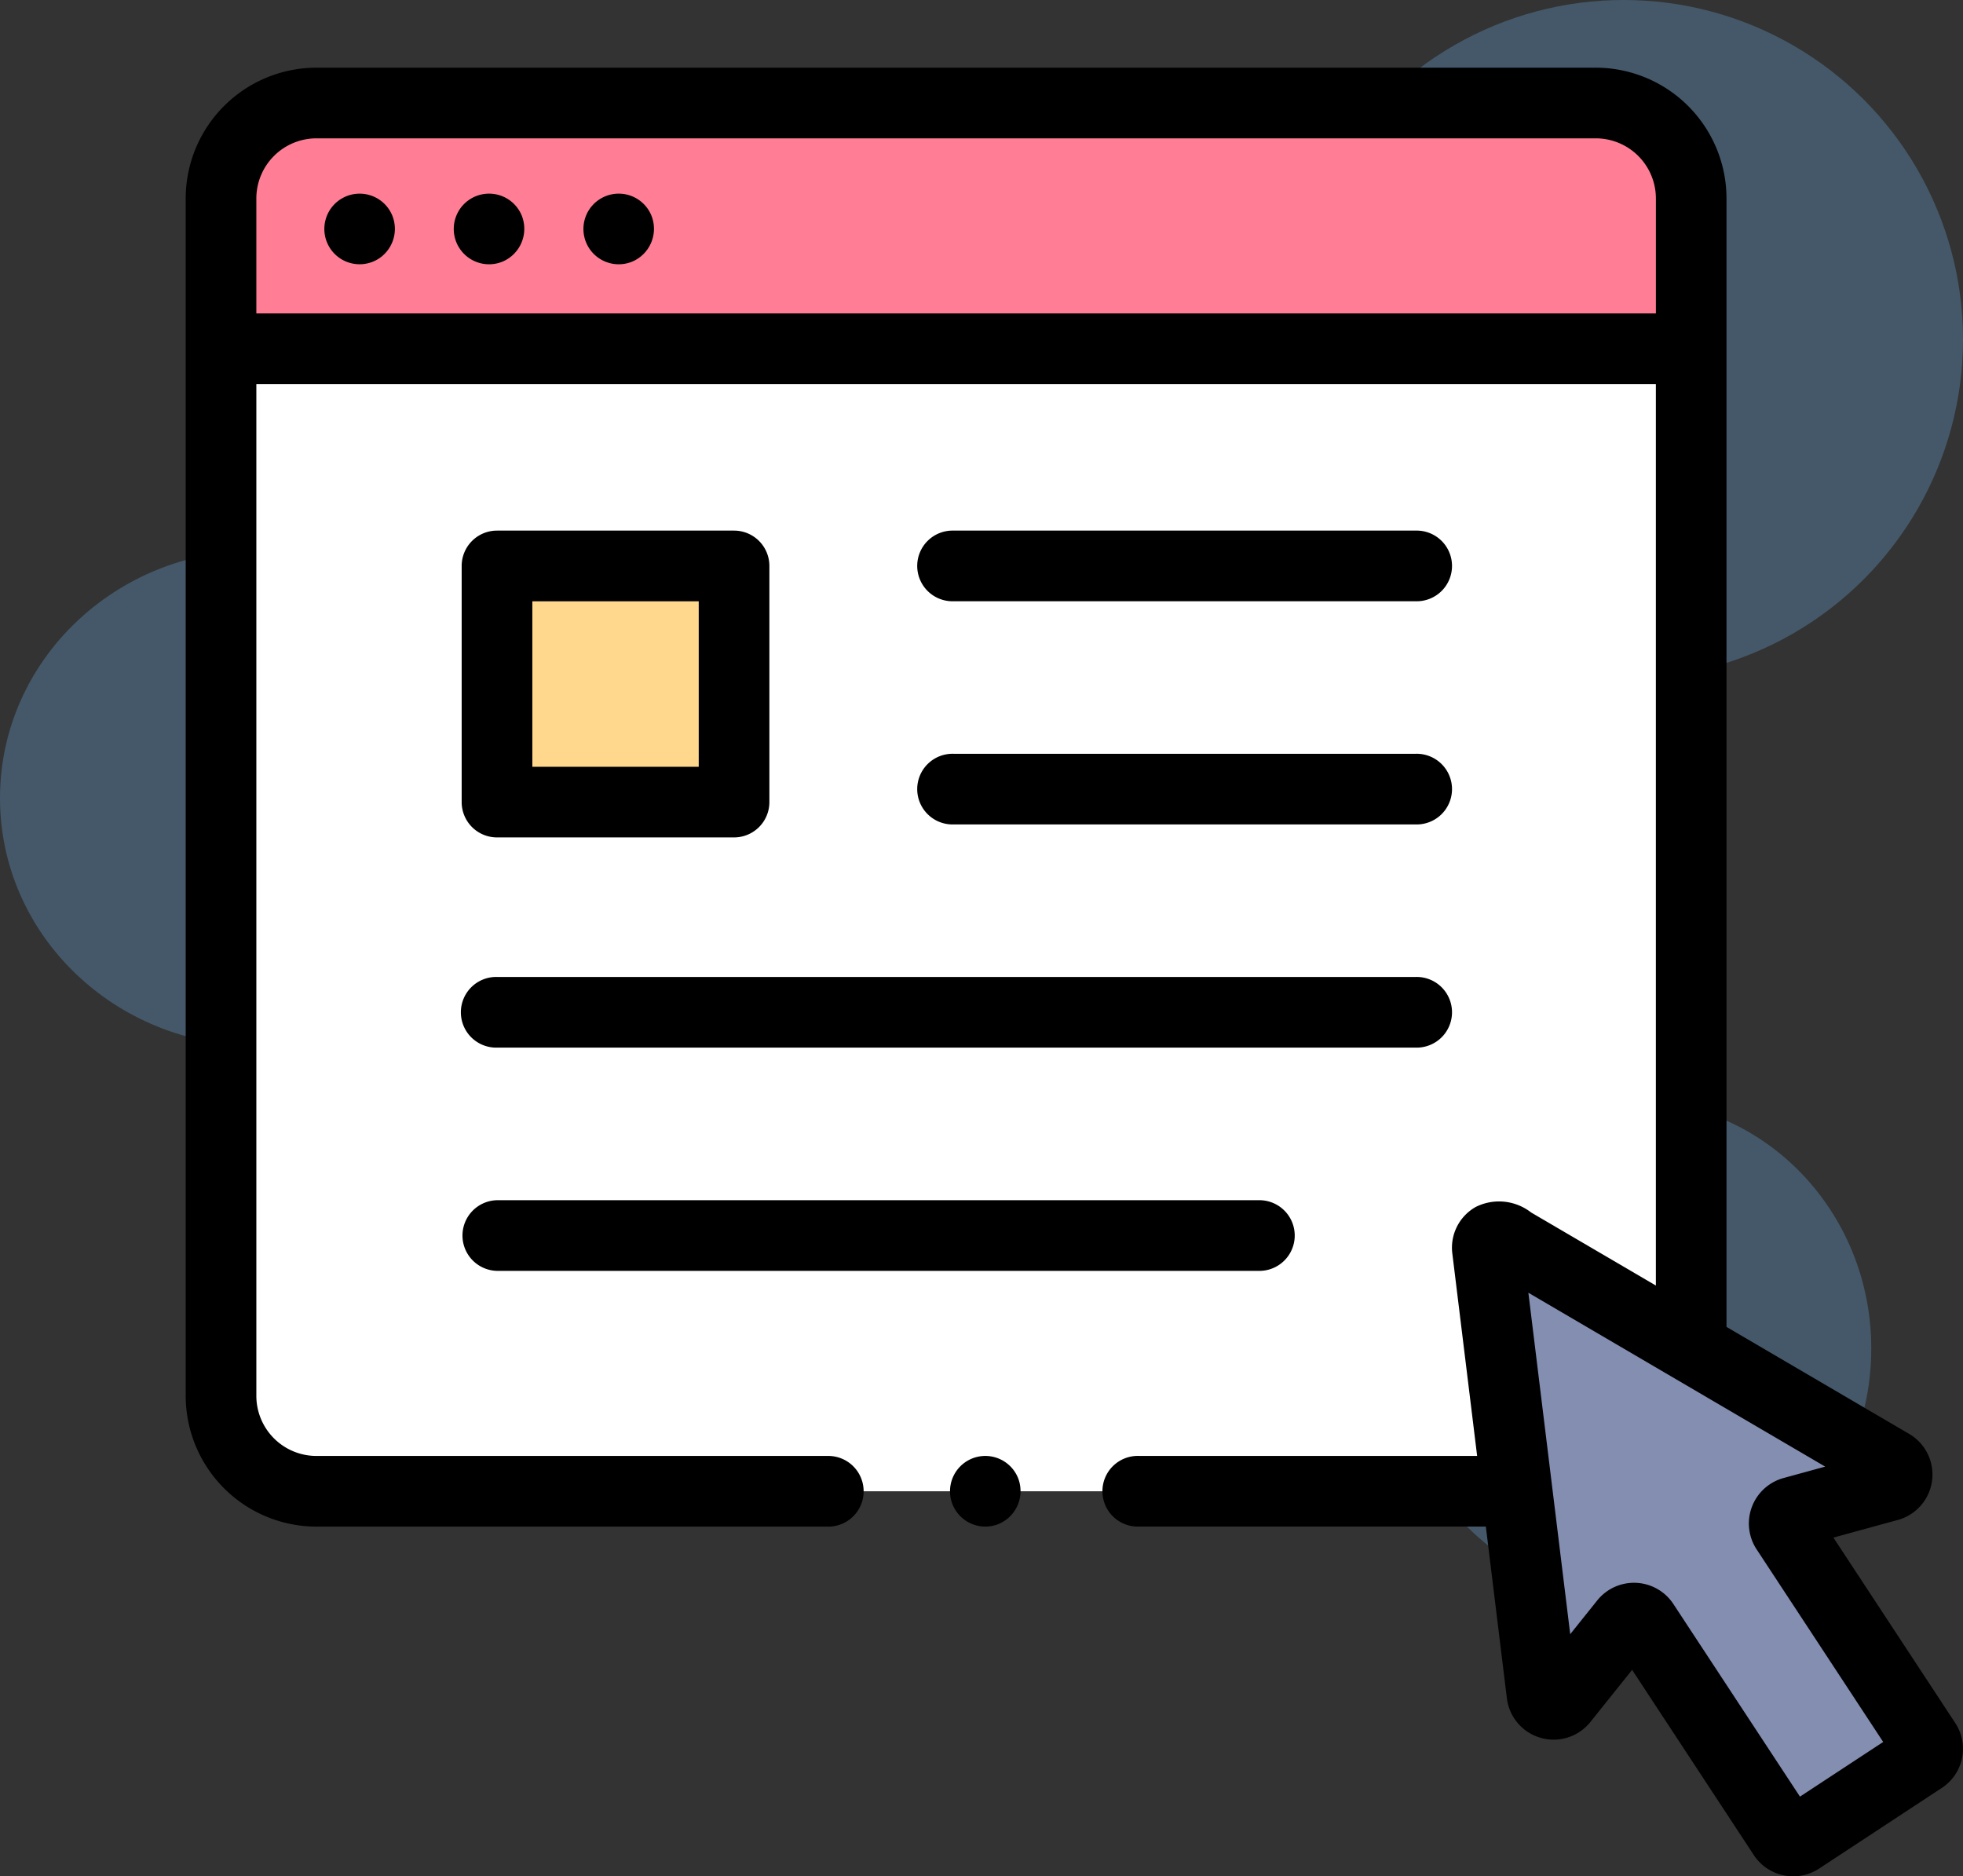 <svg xmlns="http://www.w3.org/2000/svg" width="107" height="102.269" viewBox="0 0 107 102.269">
  <rect x="0" y="0" width="107" height="102.269" fill="#333333" stroke="none"/>
  <g id="Group_2972" data-name="Group 2972" transform="translate(-1187.094 -228.667)">
    <ellipse id="Ellipse_83" data-name="Ellipse 83" cx="14" cy="13.5" rx="14" ry="13.5" transform="translate(1187.094 258.667)" fill="#76bffb" opacity="0.27"/>
    <circle id="Ellipse_84" data-name="Ellipse 84" cx="18.5" cy="18.5" r="18.5" transform="translate(1257.094 228.667)" fill="#76bffb" opacity="0.27"/>
    <ellipse id="Ellipse_85" data-name="Ellipse 85" cx="13" cy="13.5" rx="13" ry="13.5" transform="translate(1263.094 288.667)" fill="#76bffb" opacity="0.27"/>
    <g id="browser_2_" data-name="browser (2)" transform="translate(1192.798 232.356)">
      <g id="Group_2983" data-name="Group 2983" transform="translate(6.344 1.926)">
        <path id="Path_785" data-name="Path 785" d="M94.556,15.2a5.2,5.2,0,0,0-5.2-5.2H19.619a5.2,5.2,0,0,0-5.2,5.2v8.192H94.556Z" transform="translate(-14.418 -10)" fill="#ff7e96"/>
      </g>
      <g id="Group_2984" data-name="Group 2984" transform="translate(6.344 15.319)">
        <path id="Path_786" data-name="Path 786" d="M85.066,141.83l-1.618-13.208a.62.62,0,0,1,.928-.61l10.18,5.963V79.558H14.418V136.63a5.2,5.2,0,0,0,5.2,5.2H85.066Z" transform="translate(-14.418 -79.558)" fill="#fff"/>
      </g>
      <g id="Group_2985" data-name="Group 2985" transform="translate(75.368 63.688)">
        <path id="Path_787" data-name="Path 787" d="M372.89,331.448l2.979,24.308a.62.62,0,0,0,1.1.312l3.43-4.284a.62.62,0,0,1,1,.047l7.634,11.615a.62.62,0,0,0,.858.178l3.359-2.207,3.359-2.207a.62.62,0,0,0,.178-.858l-7.634-11.615a.62.62,0,0,1,.354-.938l5.293-1.45a.62.62,0,0,0,.15-1.132l-21.131-12.378a.62.62,0,0,0-.929.61Z" transform="translate(-372.885 -330.752)" fill="#838eb1"/>
      </g>
      <g id="Group_2986" data-name="Group 2986" transform="translate(21.386 27.157)">
        <path id="Path_788" data-name="Path 788" d="M92.541,141.035h12.921v12.871H92.541Z" transform="translate(-92.541 -141.035)" fill="#ffd88e"/>
      </g>
      <g id="Group_2987" data-name="Group 2987" transform="translate(4.418 0)">
        <path id="Path_789" data-name="Path 789" d="M100.879,90.23,94.232,80.116l3.559-.975a2.567,2.567,0,0,0,.614-4.651l-10-5.857V7.126A7.134,7.134,0,0,0,81.281,0H11.544A7.134,7.134,0,0,0,4.418,7.126V72.391a7.134,7.134,0,0,0,7.126,7.126H39.489a1.926,1.926,0,0,0,0-3.851H11.544a3.278,3.278,0,0,1-3.275-3.275V17.245H84.555V66.378l-6.8-3.982a2.841,2.841,0,0,0-3.022-.3,2.548,2.548,0,0,0-1.275,2.52l1.08,8.809.274,2.239H56.357a1.926,1.926,0,1,0,0,3.851h18.93l1.153,9.41a2.567,2.567,0,0,0,4.513,1.281l2.307-2.881L89.907,97.44a2.569,2.569,0,0,0,3.525.729l6.717-4.415a2.548,2.548,0,0,0,.729-3.525ZM8.269,7.126a3.279,3.279,0,0,1,3.275-3.275H81.281a3.279,3.279,0,0,1,3.275,3.275v6.267H8.269ZM92.409,94.234,85.492,83.71a2.569,2.569,0,0,0-4.114-.193L79.886,85.38,77.605,66.77l16.179,9.477-2.3.631a2.569,2.569,0,0,0-1.455,3.853l6.917,10.524Z" transform="translate(-4.418 0)"/>
        <path id="Path_790" data-name="Path 790" d="M84.467,147.756H97.388a1.925,1.925,0,0,0,1.926-1.926V132.96a1.926,1.926,0,0,0-1.926-1.926H84.467a1.926,1.926,0,0,0-1.926,1.926V145.83A1.925,1.925,0,0,0,84.467,147.756Zm1.926-12.87h9.07v9.02h-9.07Z" transform="translate(-67.498 -105.803)"/>
        <path id="Path_791" data-name="Path 791" d="M213.652,134.886h25.211a1.926,1.926,0,1,0,0-3.851H213.652a1.926,1.926,0,1,0,0,3.851Z" transform="translate(-171.808 -105.804)"/>
        <path id="Path_792" data-name="Path 792" d="M213.652,198.056h25.211a1.926,1.926,0,1,0,0-3.851H213.652a1.926,1.926,0,1,0,0,3.851Z" transform="translate(-171.808 -156.81)"/>
        <path id="Path_793" data-name="Path 793" d="M84.467,261.226h50.086a1.926,1.926,0,1,0,0-3.851H84.467a1.926,1.926,0,1,0,0,3.851Z" transform="translate(-67.498 -207.816)"/>
        <path id="Path_794" data-name="Path 794" d="M84.467,324.4h41.6a1.926,1.926,0,0,0,0-3.851h-41.6a1.926,1.926,0,0,0,0,3.851Z" transform="translate(-67.498 -258.822)"/>
        <path id="Path_795" data-name="Path 795" d="M47.367,36.959a1.924,1.924,0,1,0-.744,2.359A1.937,1.937,0,0,0,47.367,36.959Z" transform="translate(-36.108 -28.905)"/>
        <path id="Path_796" data-name="Path 796" d="M84.018,36.862a1.925,1.925,0,1,0-1.042,2.515A1.941,1.941,0,0,0,84.018,36.862Z" transform="translate(-65.703 -28.808)"/>
        <path id="Path_797" data-name="Path 797" d="M120.725,36.862a1.925,1.925,0,1,0-1.042,2.515A1.941,1.941,0,0,0,120.725,36.862Z" transform="translate(-95.342 -28.808)"/>
        <path id="Path_798" data-name="Path 798" d="M224.5,394.169a1.925,1.925,0,1,0-1.042,2.515A1.943,1.943,0,0,0,224.5,394.169Z" transform="translate(-179.135 -317.315)"/>
      </g>
    </g>
  </g>
</svg>
